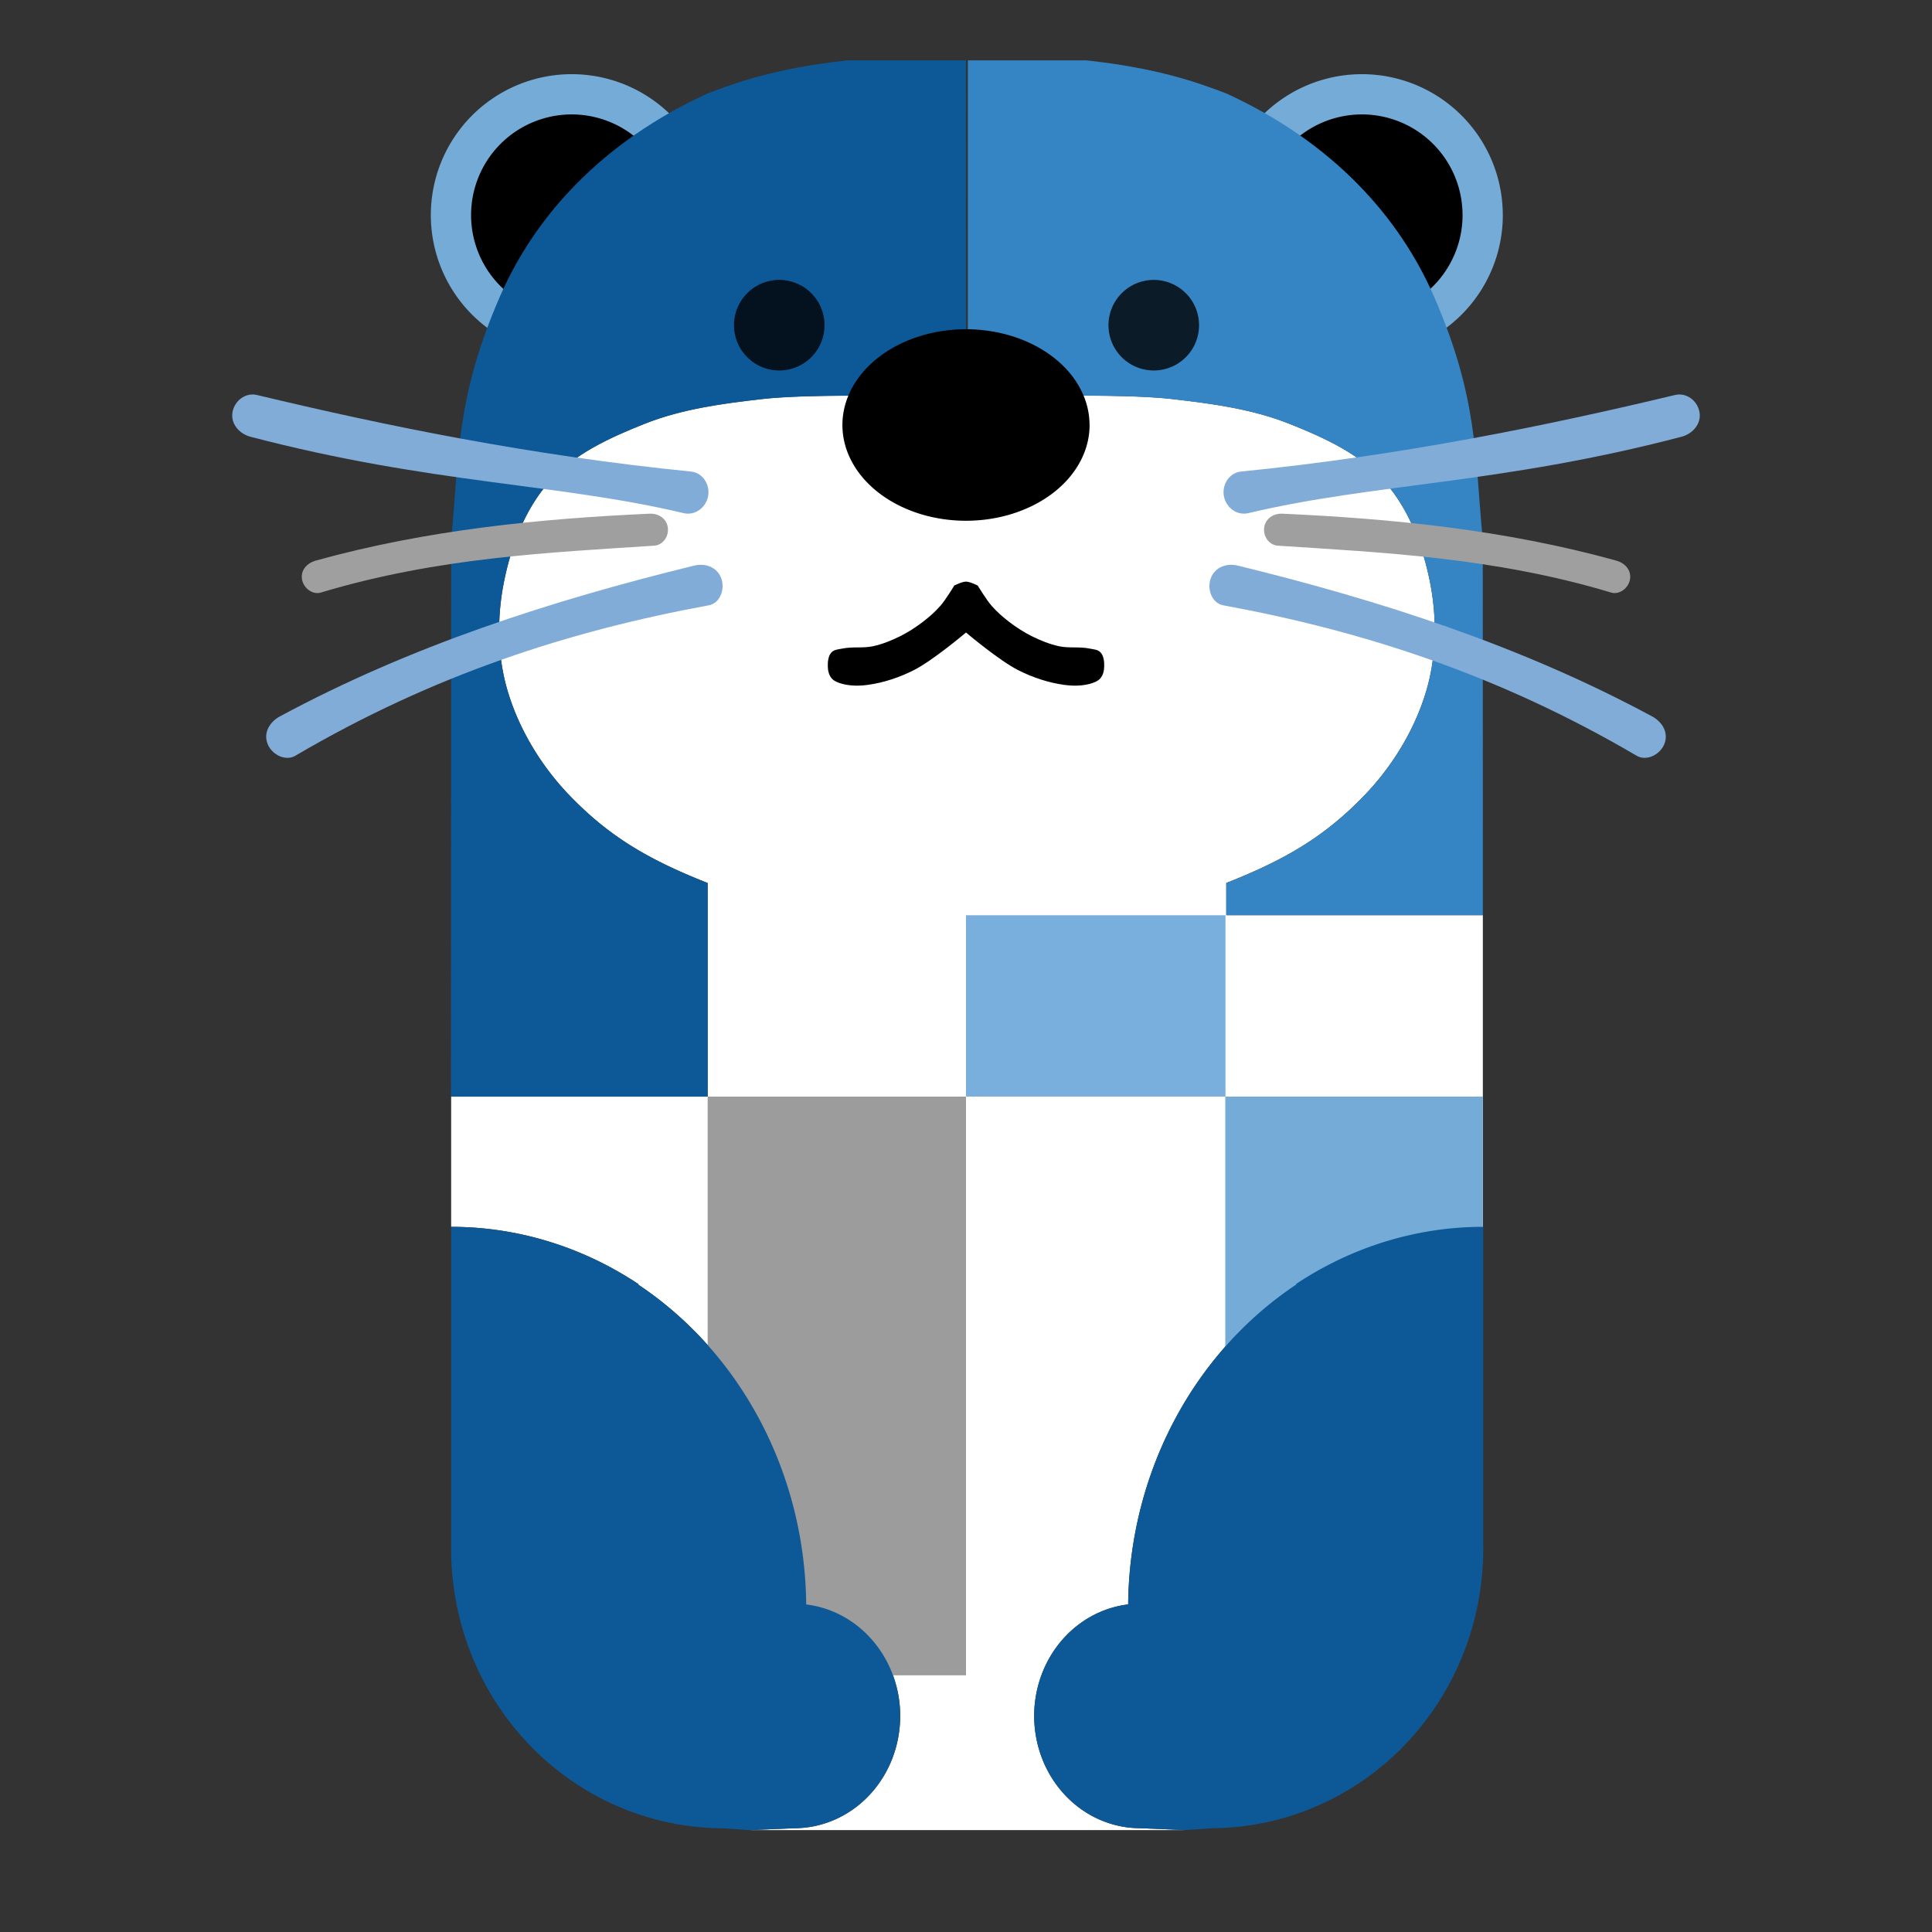 <?xml version="1.0" encoding="UTF-8" standalone="no"?>
<svg
   version="1.1"
   viewBox="0 0 48 48"
   xml:space="preserve"
   id="svg21"
   sodipodi:docname="MyWebLogo.svg"
   inkscape:version="1.4.2 (f4327f4, 2025-05-13)"
   xmlns:inkscape="http://www.inkscape.org/namespaces/inkscape"
   xmlns:sodipodi="http://sodipodi.sourceforge.net/DTD/sodipodi-0.dtd"
   xmlns="http://www.w3.org/2000/svg"
   xmlns:svg="http://www.w3.org/2000/svg"><rect x="0" y="0" width="48" height="48" fill="#333333" stroke="none"/><defs
     id="defs21" /><sodipodi:namedview
     id="namedview21"
     pagecolor="#ffffff"
     bordercolor="#000000"
     borderopacity="0.25"
     inkscape:showpageshadow="2"
     inkscape:pageopacity="0.0"
     inkscape:pagecheckerboard="0"
     inkscape:deskcolor="#d1d1d1"
     inkscape:zoom="16.125"
     inkscape:cx="23.968992"
     inkscape:cy="24"
     inkscape:window-width="1920"
     inkscape:window-height="1001"
     inkscape:window-x="-9"
     inkscape:window-y="-9"
     inkscape:window-maximized="1"
     inkscape:current-layer="svg21" /><path
     d="m24 9.02v0.823h-1.635s-2.292-0.059-3.428 0.07c-0.983 0.112-1.986 0.246-2.906 0.609-0.867 0.343-1.774 0.754-2.391 1.453-0.606 0.687-0.949 1.609-1.125 2.508-0.171 0.875-0.158 1.817 0.094 2.672 0.29 0.984 0.86 1.909 1.576 2.643 0.934 0.957 1.866 1.536 3.396 2.139v5.306h-6.372v3.237h3e-3c1.644 8.28e-4 3.255 0.494 4.652 1.424-0.005 2e-3 -0.01 0.004-0.015 0.006a8.863 9.472 0 0 1 4.181 7.951 2.635 2.789 0 0 1 2.335 2.733v0.038a2.635 2.789 0 0 1-0.023 0.363 2.635 2.789 0 0 1-0.176 0.703 2.635 2.789 0 0 1-2.426 1.723l-1.11 0.047h10.799l-1.11-0.047a2.635 2.789 0 0 1-2.625-2.789v-0.038a2.635 2.789 0 0 1 2.335-2.733 8.863 9.472 0 0 1 4.181-7.951c-5e-3 -2e-3 -0.01-0.004-0.015-0.006 1.395-0.929 3.004-1.422 4.646-1.424v-7.743h-6.375v-0.8c1.53-0.602 2.461-1.181 3.396-2.139 0.716-0.734 1.286-1.659 1.576-2.643 0.252-0.855 0.265-1.797 0.094-2.672-0.176-0.899-0.519-1.821-1.125-2.508-0.617-0.699-1.523-1.11-2.391-1.453-0.921-0.364-1.923-0.497-2.906-0.609-1.135-0.13-3.428-0.07-3.428-0.07h-1.635v-0.823z"
     fill="#fff"
     stroke-linecap="round"
     stroke-width="3.761"
     id="path1" /><path
     d="m36.837 5.343a3 3 0 0 1-2.99 3 3 3 0 0 1-3.01-2.98 3 3 0 0 1 2.969-3.02 3 3 0 0 1 3.03 2.959"
     stroke-width="1.5"
     id="path2"
     style="stroke:#75abd7;stroke-opacity:1;stroke-width:1;stroke-dasharray:none;stroke-linejoin:round;stroke-linecap:round;paint-order:normal" /><g
     transform="matrix(1.5 0 0 1.5 -12 -12.703)"
     id="g5"><rect
       x="28.297"
       y="26.632"
       width="4.261"
       height="4.314"
       fill="#77acd9"
       id="rect2" /><rect
       x="19.721"
       y="26.632"
       width="4.279"
       height="9.585"
       fill="#9c9c9c"
       id="rect3" /><rect
       x="24"
       y="23.628"
       width="4.298"
       height="3.004"
       fill="#3f8dcd"
       opacity=".7"
       id="rect4" /><rect
       x="28.297"
       y="26.632"
       width="4.261"
       height="4.314"
       fill="#75abd7"
       id="rect5" /></g><path
     d="m18.63 45.469 1.11-0.047a2.635 2.789 0 0 0 2.625-2.789v-0.038a2.635 2.789 0 0 0-2.335-2.733 8.863 9.472 0 0 0-4.181-7.951c5e-3 -2e-3 0.01-0.004 0.015-0.006-1.397-0.93-3.008-1.423-4.652-1.424h-3e-3v7.89a6.775 6.938 0 0 0 0 0.161 6.775 6.938 0 0 0 5.962 6.841 6.775 6.938 0 0 0 0.759 0.05z"
     fill="#0d5998"
     stroke-width="3.844"
     id="path5" /><path
     d="m36.841 30.48c-1.642 2e-3 -3.251 0.495-4.646 1.424 0.005 2e-3 0.01 0.004 0.015 0.006a8.863 9.472 0 0 0-4.181 7.951 2.635 2.789 0 0 0-2.335 2.733v0.038a2.635 2.789 0 0 0 2.625 2.789l1.11 0.047 0.7-0.047a6.775 6.938 0 0 0 0.759-0.05 6.775 6.938 0 0 0 5.962-6.841 6.775 6.938 0 0 0 0-0.161v-7.89h-3e-3c-2e-3 1e-6 -0.004-2e-6 -0.006 0z"
     fill="#0d5998"
     stroke-width="3.844"
     id="path6" /><path
     d="m17.204 5.343a3 3 0 0 1-2.99 3 3 3 0 0 1-3.01-2.98 3 3 0 0 1 2.969-3.02 3 3 0 0 1 3.03 2.959"
     stroke-width="1.5"
     id="path7"
     style="fill:#000000;fill-opacity:1;stroke:#75abd7;stroke-opacity:1;stroke-width:1;stroke-dasharray:none;stroke-linejoin:round;stroke-linecap:round" /><g
     transform="matrix(1.5 0 0 1.5 -12 -12.703)"
     id="g15"><path
       d="m24.031 9.469v5.562h1.09s1.528-0.039 2.285 0.047c0.656 0.075 1.324 0.164 1.938 0.406 0.578 0.229 1.182 0.503 1.594 0.969 0.404 0.458 0.633 1.073 0.75 1.672 0.114 0.583 0.105 1.211-0.062 1.781-0.193 0.656-0.573 1.272-1.051 1.762-0.623 0.638-1.244 1.024-2.264 1.426v0.533h4.25l-2e-3 -6.221c-0.134-1.387-0.074-2.34-0.805-4.021-0.573-1.318-1.672-2.557-3.443-3.369-0.479-0.181-1.117-0.416-2.311-0.547z"
       fill="#3585c4"
       style="mix-blend-mode:normal"
       id="path8" /><path
       d="m24 9.469h-1.969c-1.193 0.131-1.831 0.366-2.31 0.547-1.772 0.812-2.871 2.051-3.443 3.369-0.73 1.681-0.67 2.635-0.805 4.022l-0.004 9.226h4.252v-3.538c-1.02-0.402-1.641-0.788-2.264-1.426-0.478-0.489-0.858-1.106-1.051-1.762-0.168-0.57-0.177-1.198-0.062-1.781 0.117-0.599 0.346-1.214 0.75-1.672 0.411-0.466 1.016-0.74 1.594-0.969 0.614-0.243 1.282-0.331 1.938-0.406 0.757-0.086 2.285-0.047 2.285-0.047h1.09z"
       fill="#0d5998"
       id="path9" /><path
       d="m24 18.945s0.549 0.465 0.867 0.625c0.237 0.119 0.495 0.206 0.758 0.242 0.139 0.019 0.286 0.02 0.422-0.016 0.065-0.017 0.136-0.042 0.18-0.094 0.044-0.052 0.061-0.127 0.062-0.195 2e-3 -0.081-0.007-0.175-0.062-0.234-0.043-0.046-0.118-0.05-0.18-0.062-0.166-0.035-0.342-0.003-0.508-0.039-0.155-0.034-0.303-0.094-0.445-0.164-0.135-0.067-0.263-0.15-0.383-0.242-0.104-0.08-0.203-0.167-0.289-0.266-0.088-0.101-0.227-0.332-0.227-0.332l-0.195 0.012z"
       id="path10" /><path
       d="m26.047 15.508a2.047 1.586 0 0 1-2.04 1.586 2.047 1.586 0 0 1-2.054-1.575 2.047 1.586 0 0 1 2.026-1.597 2.047 1.586 0 0 1 2.067 1.564"
       id="path11" /><path
       d="m24 18.945s-0.549 0.465-0.867 0.625c-0.237 0.119-0.495 0.206-0.758 0.242-0.139 0.019-0.286 0.02-0.422-0.016-0.065-0.017-0.136-0.042-0.18-0.094-0.044-0.052-0.061-0.127-0.062-0.195-2e-3 -0.081 0.007-0.175 0.062-0.234 0.043-0.046 0.118-0.05 0.18-0.062 0.166-0.035 0.342-0.003 0.508-0.039 0.155-0.034 0.303-0.094 0.445-0.164 0.135-0.067 0.263-0.15 0.383-0.242 0.104-0.08 0.203-0.167 0.289-0.266 0.088-0.101 0.227-0.332 0.227-0.332l0.195 0.012z"
       id="path12" /><path
       d="m23.805 18.168s0.127-0.066 0.195-0.066 0.195 0.066 0.195 0.066c-0.131 0.009-0.279 0.395-0.391 0z"
       id="path13" /><path
       d="m21.657 13.855a0.75 0.75 0 0 1-0.747 0.75 0.75 0.75 0 0 1-0.753-0.745 0.75 0.75 0 0 1 0.742-0.755 0.75 0.75 0 0 1 0.758 0.74"
       opacity=".8"
       id="path14" /><path
       d="m27.86 13.855a0.75 0.75 0 0 1-0.747 0.75 0.75 0.75 0 0 1-0.753-0.745 0.75 0.75 0 0 1 0.742-0.755 0.75 0.75 0 0 1 0.758 0.74"
       opacity=".8"
       id="path15" /></g><g
     transform="matrix(1.5 0 0 1.5 -12 -12.703)"
     stroke-linecap="round"
     id="g21"><path
       d="m12.637 20.334c2.165-1.167 4.482-1.915 6.86-2.497 0.188-0.046 0.382 0.027 0.449 0.209 0.066 0.182-0.018 0.414-0.209 0.449-2.309 0.424-4.561 1.15-6.845 2.491-0.167 0.098-0.397-0.022-0.463-0.204s0.038-0.357 0.209-0.449z"
       fill="#80acd7"
       stroke-width=".1"
       id="path16" /><path
       d="m12.256 15.011c2.119 0.507 4.513 1 7.189 1.268 0.193 0.019 0.318 0.215 0.284 0.405-0.034 0.191-0.217 0.329-0.405 0.284-2.085-0.496-4.176-0.48-7.174-1.265-0.188-0.049-0.333-0.217-0.299-0.408 0.034-0.191 0.217-0.329 0.405-0.284z"
       fill="#80acd7"
       stroke-width=".1"
       id="path17" /><path
       d="m13.229 17.754c1.848-0.512 3.719-0.695 5.53-0.777 0.148-0.007 0.282 0.081 0.302 0.228 0.021 0.147-0.08 0.293-0.228 0.302-1.707 0.113-3.566 0.19-5.518 0.776-0.142 0.043-0.294-0.079-0.314-0.226-0.021-0.147 0.085-0.263 0.228-0.302z"
       fill="#9f9f9f"
       stroke-width=".076"
       id="path18" /><path
       d="m35.363 20.334c-2.165-1.167-4.482-1.915-6.86-2.497-0.188-0.046-0.382 0.027-0.449 0.209-0.066 0.182 0.018 0.414 0.209 0.449 2.309 0.424 4.561 1.15 6.845 2.491 0.167 0.098 0.397-0.022 0.463-0.204s-0.038-0.357-0.209-0.449z"
       fill="#80acd7"
       stroke-width=".1"
       id="path19" /><path
       d="m35.744 15.011c-2.119 0.507-4.513 1-7.189 1.268-0.193 0.019-0.318 0.215-0.284 0.405 0.034 0.191 0.217 0.329 0.405 0.284 2.085-0.496 4.176-0.48 7.174-1.265 0.188-0.049 0.333-0.217 0.299-0.408-0.034-0.191-0.217-0.329-0.405-0.284z"
       fill="#80acd7"
       stroke-width=".1"
       id="path20" /><path
       d="m34.771 17.754c-1.848-0.512-3.719-0.695-5.53-0.777-0.148-0.007-0.282 0.081-0.302 0.228-0.021 0.147 0.08 0.293 0.228 0.302 1.707 0.113 3.566 0.19 5.518 0.776 0.142 0.043 0.294-0.079 0.314-0.226 0.021-0.147-0.085-0.263-0.228-0.302z"
       fill="#9f9f9f"
       stroke-width=".076"
       id="path21" /></g></svg>
